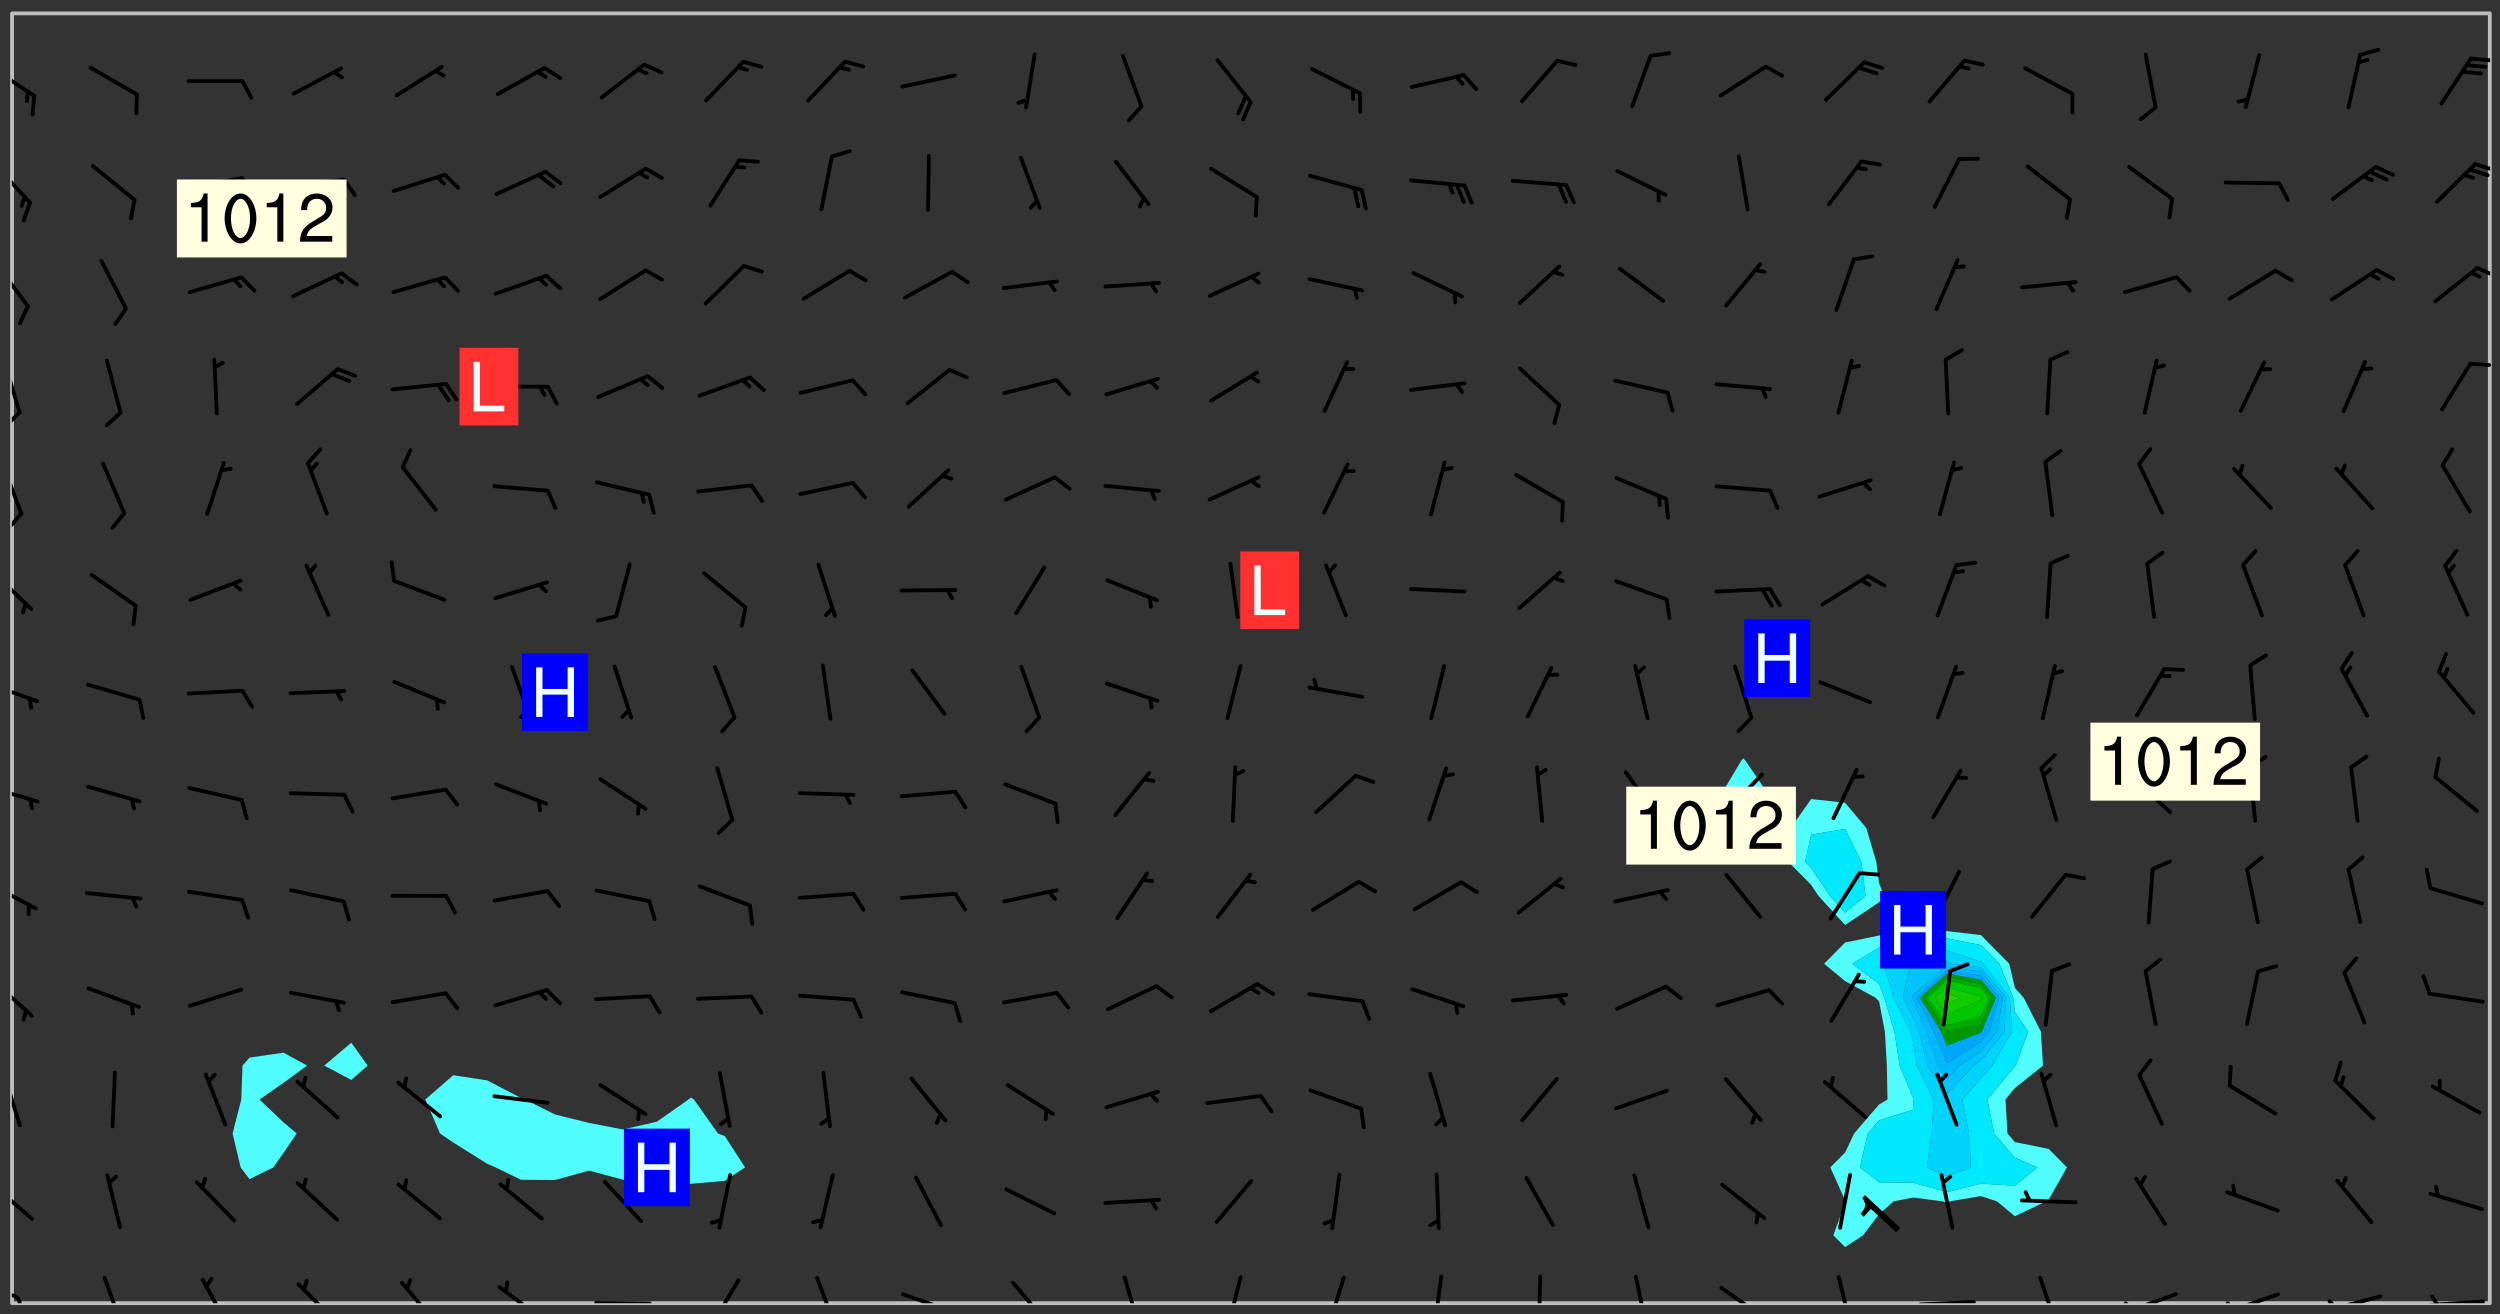 <svg xmlns="http://www.w3.org/2000/svg" role="img" xmlns:xlink="http://www.w3.org/1999/xlink" viewBox="142.45 309.95 326.84 171.84"><rect x="142.45" y="309.95" width="326.84" height="171.84" fill="#333333" stroke="none"/><defs><clipPath id="a"><path d="M144 311.672h1v168.656h-1zm0 0"/></clipPath><clipPath id="b"><path d="M144 311.672h324v168.656H144zm0 0"/></clipPath><clipPath id="c"><path d="M467 311.672h1v168.656h-1zm0 0"/></clipPath><clipPath id="d"><path d="M144 479h2v1.328h-2zm0 0"/></clipPath><clipPath id="e"><path d="M155 476h4v4.328h-4zm0 0"/></clipPath><clipPath id="f"><path d="M168 477h5v3.328h-5zm0 0"/></clipPath><clipPath id="g"><path d="M181 477h6v3.328h-6zm0 0"/></clipPath><clipPath id="h"><path d="M194 477h6v3.328h-6zm0 0"/></clipPath><clipPath id="i"><path d="M207 477h7v3.328h-7zm0 0"/></clipPath><clipPath id="j"><path d="M220 480h8v.328h-8zm0 0"/></clipPath><clipPath id="k"><path d="M235 477h5v3.328h-5zm0 0"/></clipPath><clipPath id="l"><path d="M249 476h4v4.328h-4zm0 0"/></clipPath><clipPath id="m"><path d="M260 478h8v2.328h-8zm0 0"/></clipPath><clipPath id="n"><path d="M274 477h6v3.328h-6zm0 0"/></clipPath><clipPath id="o"><path d="M289 476h3v4.328h-3zm0 0"/></clipPath><clipPath id="p"><path d="M302 476h3v4.328h-3zm0 0"/></clipPath><clipPath id="q"><path d="M315 476h4v4.328h-4zm0 0"/></clipPath><clipPath id="r"><path d="M329 476h3v4.328h-3zm0 0"/></clipPath><clipPath id="s"><path d="M343 476h2v4.328h-2zm0 0"/></clipPath><clipPath id="t"><path d="M356 476h3v4.328h-3zm0 0"/></clipPath><clipPath id="u"><path d="M367 478h7v2.328h-7zm0 0"/></clipPath><clipPath id="v"><path d="M382 476h3v4.328h-3zm0 0"/></clipPath><clipPath id="w"><path d="M393 479h8v1.328h-8zm0 0"/></clipPath><clipPath id="x"><path d="M408 476h4v4.328h-4zm0 0"/></clipPath><clipPath id="y"><path d="M420 478h8v2.328h-8zm0 0"/></clipPath><clipPath id="z"><path d="M420 480h2v.328h-2zm0 0"/></clipPath><clipPath id="A"><path d="M433 478h8v2.328h-8zm0 0"/></clipPath><clipPath id="B"><path d="M433 480h2v.328h-2zm0 0"/></clipPath><clipPath id="C"><path d="M446 479h8v1.328h-8zm0 0"/></clipPath><clipPath id="D"><path d="M446 479h3v1.328h-3zm0 0"/></clipPath><clipPath id="E"><path d="M459 479h9v1.328h-9zm0 0"/></clipPath><clipPath id="F"><path d="M460 479h2v1.328h-2zm0 0"/></clipPath><clipPath id="G"><path d="M144 464h3v6h-3zm0 0"/></clipPath><clipPath id="H"><path d="M144 450h2v8h-2zm0 0"/></clipPath><clipPath id="I"><path d="M144 437h3v6h-3zm0 0"/></clipPath><clipPath id="J"><path d="M144 425h4v4h-4zm0 0"/></clipPath><clipPath id="K"><path d="M144 412h4v3h-4zm0 0"/></clipPath><clipPath id="L"><path d="M144 399h4v3h-4zm0 0"/></clipPath><clipPath id="M"><path d="M144 384h3v6h-3zm0 0"/></clipPath><clipPath id="N"><path d="M144 370h2v8h-2zm0 0"/></clipPath><clipPath id="O"><path d="M144 376h2v4h-2zm0 0"/></clipPath><clipPath id="P"><path d="M144 356h2v9h-2zm0 0"/></clipPath><clipPath id="Q"><path d="M144 363h2v3h-2zm0 0"/></clipPath><clipPath id="R"><path d="M465 357h3v1h-3zm0 0"/></clipPath><clipPath id="S"><path d="M144 344h3v7h-3zm0 0"/></clipPath><clipPath id="T"><path d="M466 344h2v3h-2zm0 0"/></clipPath><clipPath id="U"><path d="M144 331h3v6h-3zm0 0"/></clipPath><clipPath id="V"><path d="M465 331h3v2h-3zm0 0"/></clipPath><clipPath id="W"><path d="M144 318h4v5h-4zm0 0"/></clipPath><clipPath id="X"><path d="M465 317h3v2h-3zm0 0"/></clipPath><g id="Y" clip-path="url(#clip1)"><path fill="#fff" fill-opacity="0" fill-rule="evenodd" d="M0 0h1000v1000H0zm0 0"/><path fill="#d3d3d3" fill-opacity="0" fill-rule="evenodd" d="M162.152 355.867l-.234.293.059.234.117.172.176.234.293.348.113.059.117-.172.059-.234.176-.176.465-.176h.699l.234.293.289.816.059.176.176.23.352.234.699.699.172.176.234.348.234.41.289.582.41.465.23.234.234.176.117.23.176.293.172 1.164v.234l.059.289.059.117.117.117.348.41.117.172.176.176.176.234.117.172.172.352.059.234.234.406.234-.059-.176.176-.059.93h-.582l-.234-.113-.348.113-.117.117-.059.293-.059.176-.117.172-.465.293-.059.234-.059.113v.645l.059.172v.41l.059.059v.406l.059.406.117.176.059.059.23.641-.059.293v.699l-.059.582v.234l-.059.23-.055.352v1.922l.055.117h.426l-.367.117-.023.352.891 1.168 1.742.539 1.34.359v.539l.09.809.535.715 1.52.27.891-.086.09 1.164.535.18 1.16-.18 2.055-.984 1.16-.363 1.879-.176 1.695-.18-.18.719-1.516.086-1.25.09-.805.27-1.074.809.27.719.535.898-.18.625-.266.809.266 1.078.625.898.805.18 1.25-.18-.266.723.098.504.055.293v.172l.059.293v.406l.176.117.352.117h.406l.293-.176.113-.117.059-.117.117-.23.059-.176.352-.465.23-.176.176-.059.176.059.059.176.117.988.055.469.059.172.117.234.176.059.816.059h.289l.117.234.059.406.059.352v1.105l.117.293.117.348.289.699.176.352.582.754.352.176.172.059.469.234.641.465.348.234.293.176.293.055.23.062.816.348.293.176.113.172.352.352.117.176.523.641v.289l.059.352v.348l.059.352.059.289.117.059.172.059h.176l.582.234.176.117.176.289.176.234.113.234.293.23.117.117v.41l.059.055.289.234.234.117.059.117.117.172.059.117.23.234.059.176.234.059.117.059-.117.113-.059.117v.117l-.117.293-.117.289v.582l.176.117.117.059.059.117.117.117.113.059.176.348.059.352.059.406v.176l-.059.176-.117.699v.172l.117.176.293.293h.406l.176.117.117.172.117.293v.234h-.527l-.23-.234h-.234l-.176.059-.059.699.059.348.117.176.176.41.117.23.289.469.176.055h.523l.234.059.758.641.059.293v.234l.059.059.23.348v.352l-.117.172v.293l.293.289.293.176.172.059.293.176.293.117.582.406.289.234.293.176.219.16.016.012.23.176.641.523.176.234.117.176.176.176.113.172v.641l.117.176.469.117.582.117.234.059.23.113.293.117.113.059.586.352.289.172.176.062.176.055.176.059.699.352.289.176.234.055.289.176.234.117.641.406.293.117.172.059.234.059.41.059.23.059.234.117.059.172-.41.176.469.059.059.293.113.234.176.055.234.059.176.059.406.117.641.234.117.172.059.234v.176l-.059.117-.059.406.234.234.117.059.348.117.641.23.176.117.289.117.176.176.234.465.582 1.105.176.176.348.176.176.117.352.117 1.047.523.234.059.465.113.293.059.465.176.758.582.234.234.348.465.176.176.289.234.816.699.293.176.289.289.293.176.293.289.695.641.176.176.293.234.289.234.469.289.641.582.348.234.234.293.348.348.352.465.934.992.348.406.117.176.234.059.113.117.645.176.23.113.234.059.293.176.23.117.934.699.406.406.234.176.406.176.234.117.816.348.348.234.234.117.293.289.23.117.758.352.352.172.23.059.293.117.234.059.871.176h.816l.469.23.172.059.875.699.465.117.293.059.176.059.23.059.469.059.348.059.352.059.406.059h.293l.172.059v.23l.176.176h.293l.348.059.352.059.699.117h.641l.465-.234.293-.176.172-.117.41-.172.289-.176.934-.465.469-.293.523-.293.465-.172.465-.176 1.051-.465.289-.117.41-.117.289-.117.527-.176 1.516-.699.582-.348.289-.059.293-.059.348-.117.875-.23.352-.117h.113l.234-.059.875-.234.234-.059h.812l.352-.059.816-.117.172-.059.352-.055.293-.059.23-.059.816-.176.176-.059h.348l.234-.059.465-.117.758-.172.234-.059h.348l.41-.117.289-.059 1.285-.059h.289l.41-.059.23-.059h.176l.875-.117h.406l.41-.117h.348l.352-.113.871-.059h1.75l1.047.289.41.117.289.117.352.117.289.117 1.051.172.289.059h.293l.293.059.172.059.41.059.172.059.117.059h.117l.117.059.352.059h.113l.41.066 1.922.395 1.926.395 1.52.449 1.695.719 2.145.805 1.605-.719 1.43-.805 1.16-1.078 1.25-.449 3.035-.719 1.875-.359 2.145-1.348 2.234-1.254 2.5-1.258 1.695-.449 1.785-.18 1.16-.27.625.539 1.34-.27.715-.988.984-1.344.445-.18.805-.359 1.875-.539 1.785-.449 1.25-.27 1.16-.09 1.699-.09 1.961-.27 1.25-.09h.539l.625-.09h.891l2.145-.18 2.41-.18 2.59-.09 1.695.18 1.609.09 1.43.359 1.16.719 1.875.988 1.16 1.527.266.715.629.09.355.898.535.539.535 1.527 1.074.359h.535l-.805.535.09 1.707.715 2.695.891.805.895.988.715 1.258 1.785.539 1.52-.18.355 1.344 1.609-.805.98-.539.27.27.316-.215.219-.145.801.449.449-.359h.355l.535-.27.539-.719.535-.27.625-.988 1.16.449.84.371 1.395.617 1.695-.18h1.605l1.785.09.18-1.707.535-1.344.805.27.492.848.402.406-.09.539v.359l.715.449.711-.27h1.43l.359.988.445 1.258.715 1.344 1.25.629 1.695.629.715-.18.18-.539.98-.09.449.359.086 1.258-.266.629-.535.18v.539l.715.984.266.539.984.988.801 1.078-.266.359-.09.898-.625 2.332-.355 2.066-.09 1.793-.18.719-.09.539v1.438l-.98 1.883-.359 1.707-.535.898-.805 1.168-.266.539 2.055 1.254.086.359-.355.539-.09-.18v.809l.09 1.438-.445.715-1.074.094-.266.715.535.898.805.719 1.16.809 1.34.27.445.359-.355.449-1.789-.09-1.25-.449-.715-.719-.625-.09-.176 3.59-.188 1.309h89.359V311.703h-55.27v49.082l.762.125 3.289.543 2.023 2.836v2.754l2.352.332 2.348.332h4.051l-1.379 4.16-2.023.707-2.023.703-.543.344-2.594 1.617-.188.117-2.023-2.078-.73-2.742-2.672-2.078-1.375-3.5-.066-.082-1.957-2.672 2.75-1.418v-49.082H294.422v91.414l.117.031.133.012.074.074.105.047.09.059.086.059.09.059.297.297.059.09.031.117.027.117.016.137-.031.117-.059.09-.059.086-.043.105-.047.102-.027.121v.145l.176.27.148.148.074.086.074.074.043.105.062.09.059.086.043.105.059.09.047.102.043.105.059.086.117.18.074.074.062.086.059.09.043.105.059.09.059.086.062.09.059.09.043.102.117.18.074.074.059.086.074.074.09.059.105.047h.148l.133-.016.133.016.102-.047.074-.074.047-.102-.016-.133v-.148l-.047-.105-.027-.117-.047-.102-.027-.121-.043-.102-.062-.09-.043-.102-.043-.105-.031-.117-.016-.133-.012-.137.086-.059.059-.086.121-.031.043.105.016.133v.117l.059.102.059.09.09.059.148.148.059.09.043.105-.012.102.086.059.105.047.086.059.09.059.074.074-.117.027-.105.047-.086.059-.074.074-.059.09-.062.086-.027.121-.047.102-.043.105-.031.117-.012.133-.016.133v.148l.027.117.047.105.043.102.059.09.074.074.09.059.074.074.09.059.059.09.043.105.047.102.117.031.133.016h.148l.117-.031.105.043.043.105.047.102.027.121L299.5 410l.027.117.031.121.027.117.105.043.102.047.133-.016.148.148.062.086.074.074.07.074.09.062.105.043.102.043.117.031.137.016.117-.031.074-.074.027-.117-.012-.133-.031-.121-.027-.117.043-.105h.117l.09.062.117.027h.148l.133.016h.148l.133.016.133-.016h.148l.133-.016.133-.012.137.012.117-.027.133-.016.191-.059-.059.176-.016.133-.027.121-.016.133-.059.086-.133.016-.105.047-.105.043-.117.031-.117.027-.266.031h-.148l-.133.016-.074.074.059.086.148.148.117.18.074.07.09.062.09.059.086.059.09.059.102.043.105.062.105.043.086.059.105.047.102.043.18.117.059.09-.043.102-.047.105.016.133.223.223.059.09.043.102.031.121.043.102.016.133.031.117.012.137.031.117.148.148.102.043.105.043.117.031.133.016.137.016h.117l.117-.031.09-.059.043-.105.047-.102.043-.105.031-.117.012-.133v-.148l-.012-.133-.016-.133-.031-.117-.043-.105-.047-.105-.043-.102-.043-.105-.016-.133.016-.133.027-.117.031-.117.027-.121.047-.102.09-.059.086-.062.074-.074.09-.059.223-.223.059-.086.074-.074.117-.18.059-.086v-.148l-.074-.074-.102-.047-.105-.043-.102-.043-.059-.09-.047-.105-.027-.117.09-.059.117-.031.102-.043.18-.117.148-.148.012-.133-.012-.105-.09-.059-.133.016h-.148l-.133.016-.133-.016-.121-.031-.086-.059-.074-.074-.059-.09-.062-.086-.117-.18-.059-.086.031-.121.086-.059.121-.031.059-.086v-.121l-.031-.117-.059-.09-.059-.086-.047-.105-.027-.117-.016-.133.059-.09.074-.074.09-.059.117-.18.074-.074.059-.086.148-.148.121-.031.133-.016.133.016.074.074.043.105.016.133-.031.117-.117.031-.133.012-.148.148-.043.105-.047.102-.027.121-.031.117v.148l.031.117.043.105.059.09.074.07.074.074.117.031.121.027.117-.027.133-.016h.117l.09.059.074.074.047.105.059.086.102.047.133.016.105.043.086.059-.012.105-.074.074-.18.117-.059.09-.09.059-.07.074-.074.074-.062.09-.027.117-.016.133.016.133-.016.133v.148l.016.133.027.117.031.121.074.074.09.059.086.059.09.059.117.031v.086l-.102.047-.09.059-.266.031-.117.027h-.148l-.105.043-.102.047-.059.09-.062.234-.012.133-.031.121-.016.133v.293l-.012.133.012.137.016.133.133.016.133.012.121.031.086.059.074.074.047.105.043.102.016.133v.445l-.016.133v.445l.031.266.027.117.016.133.031.117.086.211.031.266v.148l-.031.117-.027.117-.031.121-.027.117-.031.117-.031.121-.012.133-.016.133.09.059.117-.031.102.016.047.105-.031.266v.441l-.043.105-.047.105-.043.102-.043.105-.059.086-.031.121-.043.117-.031.117-.016.133.016.133.059.09.105.047.086.059.059.086-.012.137-.031.117-.043.102v.445l-.016.133v.148l-.031.117-.043.105-.027.117-.047.105-.043.102-.031.121-.027.117-.031.133-.031.117-.027.117-.043.105-.031.117-.031.121-.012.133-.016.133v.297l.027.117v.148l.047.398.027.117.059.09.121.031h.148l.133-.016.059.09v.117l-.059.09-.09.059-.102.043-.105.047-.09.059-.086.059-.137.016-.117-.031-.133-.016-.102.047-.062.086-.012.137-.016.133-.031.117-.027.117-.016.133-.031.121v.297l.016.133.031.117v.148l.012.133v.148l-.027.117-.047.102-.027.121-.031.117-.059.09-.074.074-.102.043-.105.047-.117.027-.121.031-.102-.047.059-.086.105-.047.027-.117.031-.117.027-.121.031-.117v-.148l.016-.133-.031-.117-.043-.105-.105.016-.074.074-.102.043-.09.062-.074.074-.043.102-.016.133-.031.117L304.25 426l-.031.117-.027.117-.031.121-.027.117-.031.117-.043.105-.09.059h-.09l-.117-.031-.031-.086.016-.137-.031-.117v-.148l-.012-.133v-.148l-.062-.234-.027-.121-.043-.102-.047-.105-.059-.086-.059-.09-.043-.105-.062-.086-.148-.148-.07-.074-.105-.047-.105-.043-.102-.043-.297-.297-.09-.074-.086-.059-.105-.043-.09-.062-.086-.059-.105-.043-.09-.059-.086-.062-.074-.07-.105-.047-.086-.059-.105-.043-.09-.062-.102-.043-.105-.043-.086-.059-.105-.047-.105-.043-.102-.047-.09-.059-.102-.043-.105-.043-.09-.062-.117-.027-.133-.016-.133.016H299.75l-.133.016-.117-.031-.09-.059-.074-.074-.09-.059-.102-.047h-.148l-.121-.027-.102-.043-.074-.074-.117-.18-.09-.059-.102-.043-.09-.062-.105-.043-.09-.059-.086-.059-.105-.047-.059-.086-.059-.09-.043-.105-.047-.102-.074-.074-.086-.059-.074-.074-.09-.059-.223-.223-.043-.105-.031-.266.105-.043h.145l.105.043.074.074.09.059.086.059.105.047.09.059.148.148.07.074.148.148.062.086.074.074.086.059.074.074.09.062.09.059.086.059.27.176.102.047.105.043.102.043.047-.074.059-.086.074-.074.07-.074.105.043.074.074.059.09.043.102.047.105.043.105.121.027.117-.027.074-.09.043-.105.059-.09.074-.074.105-.043.117-.027.133.012.09.059.148.148.059.09.043.105.047.102.043.105.043.102.105.047.105.043.133.016.086-.059.059-.09.074-.074.105-.043.117.027.105.047.102.043.105.043.102.047.18.117v.117l-.016.133.016.133.016.137.059.086.102.047.121.027.117.031h.148l.117-.031.059-.09.18-.117.059-.09.074-.074.059-.086.117-.18.18-.117.117.031.09.059.043.074-.016.133v.117l.09.059h.148l.133-.016.133-.012.266-.031.105-.043.117-.031.121-.027.074-.074.07-.074.062-.09-.016-.105-.047-.102-.102-.043-.105-.016-.117.027-.266.031h-.148l-.074-.074-.09-.059-.117-.031-.117-.027-.133-.016h-.148l-.133.016h-.297l-.105-.047-.148-.148-.043-.102-.059-.09.223-.223.086-.059.105-.043.117-.031.133-.016.133.016.137.016.102.043.133-.012.09-.062.102-.043.062-.09-.047-.102-.09-.059-.117-.031-.102-.043-.059-.09-.062-.09v-.117l.016-.133.105-.047.074-.07v-.121l-.09-.059-.031-.117.09-.059.074-.074.043-.105.059-.09.047-.102.016-.133v-.148l-.047-.105-.043-.102-.09-.059-.133-.016-.102-.043-.137-.016-.117-.031h-.445l-.133-.016-.133-.012-.133-.016-.117-.031h-.148l-.133-.016-.133-.012-.266-.031-.121-.043-.086-.059-.074-.074v-.148l.012-.133.105-.047.102-.043.133-.016h.152l.133-.016h.293l.121.031.102.043.09.059.234.062.121-.047.09-.059.102-.043.133-.016.105.043.102.047.133.012.121-.027h.145l.121-.031.117-.027.105-.047.074-.074.086-.059.148-.148.059-.086.047-.105.027-.117.016-.105-.102-.043-.09-.059-.117-.031-.105-.043-.09-.062-.074-.086-.074-.074-.102-.043-.105-.047-.102-.043-.059-.09-.047-.102-.086-.211-.062-.086-.059-.09-.074-.074-.086-.059h-.27l-.117.031-.09.059-.102.043-.133.016-.105-.016-.027-.117-.062-.09-.117-.031-.102-.043-.148-.148-.031-.117-.016-.105.074-.074.18-.117.117-.027.117-.031.137.016.102.043.105.043.102.047.105.043.117.031.133.016.117.027.133.016.105-.016.09-.059-.074-.074-.105-.043-.074-.074-.074-.09-.148-.148-.086-.059-.09-.059-.074-.074-.09-.059-.102-.047-.121-.027-.102-.047-.105-.043-.117-.031-.102-.043-.121-.031h-.148l-.117.031-.105.043-.086.062-.18.117-.086.059-.09.059-.105.047-.086.059-.105.043-.102.043-.105.047-.074.074-.059.09-.059.086-.047.105-.059.086-.074.074-.133-.012-.117-.031h-.117l-.074.074-.09.059-.074.074-.09.059-.086.059-.105.047-.102.043-.137.016-.102-.043-.148-.148-.105-.047h-.086l-.105.047-.102.043-.121.031-.117-.031-.074-.074v-.117l.031-.121.074-.07.059-.09.074-.074.117-.031.105-.043h.293l.133-.016.137-.016.102-.043.09-.059.102-.047.09-.059.133-.012.09.059.133.012.09-.059.086-.059.105-.043.09-.059.086-.062.09-.059.148-.148.059-.086.059-.09.105-.043.133-.016.117.027.121.031.059-.059.059-.09.031-.266.027-.117.105.012.133.016.102-.043.09-.059.059-.09.074-.074.059-.09.047-.102.012-.133-.012-.133-.047-.105-.148-.148-.059-.09-.059-.086-.043-.105v-.445l.016-.133v-.148l.012-.133-.059-.059-.09.059-.102-.043-.18-.117-.086-.059-.062-.09-.059-.09-.074-.074-.086-.059-.121.031-.102.012-.105.047-.086.059-.105.043-.148.148-.09.059-.086.059-.09.062-.105.043-.133.016v-.121l.105-.043.117-.031.074-.07.043-.105v-.148l-.027-.117-.148-.148-.133-.016h-.148l-.117.031-.105.043-.102.043-.09.062-.117.027-.074-.074.012-.133-.043-.102-.043-.105-.09-.059-.117.027-.121.031-.117.031-.102.043-.121.031-.102.043-.105.043-.09.059-.102.016v-.117l.016-.133-.059-.09-.074.043-.148.148-.059.09-.074.074-.047.105-.043.102-.074.074-.059.09-.074.074-.059.086-.074.074-.09.062-.074.07-.074.074-.102.016-.133.016-.105-.043v-.121l.148-.148.043-.102.059-.09.047-.102.043-.105.059-.09.031-.117.043-.102.031-.121.027-.117.047-.105.043-.102.043-.105.074-.07.09-.062.09-.059.102-.043h.297l.266-.031.105-.043-.074-.074-.117-.031-.105-.043-.09-.059-.102-.047-.09-.059-.102-.043-.105-.043-.09-.062-.086-.059-.105-.043-.102-.043-.121-.031-.117-.031-.102-.043L297.5 410.25l-.102-.043-.09-.059-.043-.105-.016-.133.102-.043.133-.016.137.016.133-.016.102-.043.059-.09.016-.105-.09-.059-.074-.074-.102-.043-.09-.059-.148-.148-.043-.105-.016-.133v-.293l-.059-.09-.09-.059-.074-.074-.043-.105-.031-.117-.059-.09-.074-.074-.117-.027-.074-.074-.09-.059-.09-.062-.086-.059-.074-.074-.059-.086-.047-.105-.086-.059-.148-.148-.195-.059-.133.016-.102.043-.074.074-.047.102-.043.105-.059.09-.059.086-.297.297-.09.059h-.086l-.062-.086-.043-.105.031-.117.059-.09.027-.117-.012-.133-.09-.062-.105.047-.117.027-.117.031-.27.176-.102.047-.117.027-.105.047-.09.059-.102.043-.059-.086-.047-.105.016-.133.047-.105.07-.074.074-.07.059-.09v-.148l-.043-.105h-.238l-.102.047-.031.117-.027.117-.031.121-.074.043-.133.016-.074-.047-.043-.102-.043-.105-.047-.102-.043-.105-.121.031-.102.043-.133.016-.117.031-.105.043-.09.059-.102.047-.121.027-.133.016-.102-.043-.059-.09-.047-.105-.043-.102-.043-.105v-.117l.059-.09.086-.059.18-.117.102-.047.105-.043.105-.059.102-.043.09-.062.102-.043.105-.059.102-.047.09-.059.105-.043.102-.043.09-.062.102-.043.137-.016.117.031.102.043.121.031.102.043.105.047.102.043.105.043.102.047.105.043.102.043.105.047.086.059.105.043.117.031.105.043.102.047.09.059.105.043.102.043.105.047.117.027.102.047.121.027h.148l.086-.059.016-.102.059-.09-.027-.117-.074-.074-.117-.18-.074-.074-.09-.074-.18-.117-.086-.059-.105-.043-.102-.047-.27-.176-.059-.09-.074-.074-.059-.09-.043-.102-.031-.117-.016-.137v-.562l-.012-.133-.016-.133-.031-.117-.016-.133-.012-.133-.031-.121-.223-.223-.059-.086-.016-.105.031-.117.133-.016v-91.414H172.992v1.453l-.059.234-.352 1.051-.172.523-.117.348-.176.41-.117.172-.234.293-.23.059h-.352l-.117.059-.23.406v.293l.117.176.23.23.117.234.641.758.293.465.176.234.23.352.234.348.641.816.176.465.172.41.117.695.176.469.117 1.398.059.465v.875l.117 1.047v4.781l-.059.465-.352 1.281-.176.523-.113.41-.352.93L172.934 336l-.234.582-.117.176-.172.348-.176.406-.352.816-.059.293-.113.293-.117.289-.059.176-.117.875-.059.406-.059.117-.059.176-.059.172-.23.527-.117.172v.234l-.117.234-.059.172-.176.586v.289l-.059.176v.293l-.059.113-.059.527v.172l-.055.234v2.621l-.176.816-.117.176-.176.234-.117.172-.113.234-.586.934-.23.289-.293.465-.176.234-.289.352-.352.699-.113.23-.176.41-.176.23-.406.527-.816.699-.293.172-.289.234-.176.117-.176.176-.523.406-.527.176-.172.176-.234.055-.641.176h-.758m12.211 31.023l-1.074.449.359.895 1.25-.715.445-.539-.98-.09"/><path fill="#d3d3d3" fill-opacity="0" fill-rule="evenodd" d="M201.508 416.598h-.895l.449.629.98.359.805-.09.445-.988-.176.09-.715-.355-.895.355m154.621 59.07l-.059-.523v-.293l.113-.293.059-.23.469-.469h.113l.117-.113.117-.059h.176l.234-.059h.348l.234.059.117.059.23.172.059.176.117.582v.293l-.117.176-.172.289-.176.176-.527.523-.23.234-.117.059h-.176l-.117-.059-.406-.293-.176-.117-.117-.059-.059-.113-.055-.117m6.641-10.957l-.059-.172v-1.109l.059-.172.176-.059.172-.059h.176l.234-.059.117.059.059.699-.059.172-.117.176-.117.059-.234.523-.113.059h-.234l-.059-.117m9.613-14.391l-.117-.176v-.699l.293-.875.117-.172.176-.352.113-.23.117-.293.352-.758.117-.23.172-.234h.176l.117-.059h.641l.117.059.234.234.172.113.352.293.117.117.113.176v.113l.117.059.117.117v.699l-.059.176v.23l-.059.176-.348 1.051-.117.23-.117.234-.117.059-.23.234-.641.289h-.875l-.41-.117-.641-.465"/><path fill="none" stroke="#bebebe" stroke-linecap="round" stroke-linejoin="round" stroke-miterlimit="10" stroke-width=".5" d="M467.957 311.695H144.027v168.625h323.93v-168.625"/><g clip-path="url(#a)"><path fill="#fff" fill-opacity="0" fill-rule="evenodd" d="M144 475.891v4.438h.004H144V311.672h.004H144v164.219"/></g><g clip-path="url(#b)"><path fill="#fff" fill-opacity="0" fill-rule="evenodd" d="M144.004 480.328V311.672h35.504V447.57l-4.441.648-.914 1.043-.164 4.438-1.129 4.438 1.051 4.438 1.156 1.535 3.121-1.535 1.32-1.879 1.734-2.559-1.734-1.453-3.129-2.984 3.129-2.176 3.09-2.262-3.09-1.691V311.672h8.875v134.594l-3.551 2.996 3.551 1.879 2.129-1.879-2.129-2.996V311.672h13.316v138.852l-3.645 3.176 1.918 4.438 1.727 1.176 4.438 2.785 1.094.477 3.344 1.617 4.441.031 4.438-1.23 4.438 1.184 4.438.891 4.438-.348 4.441-.391 2.645-1.754-2.645-4.094-.898-.344-3.137-4.438-.406-.258-.309.258-4.129 2.895-4.438 1.02-4.438-.855-4.438-1.098-3.941-1.961-.5-.195-4.438-2.309-4.438-.672V311.672h168.656v97.434l-.207.211-2.656 4.438 2.863 2.855 3.254-2.855-3.023-4.438-.23-.211v-97.434h8.879v102.742l-2.656 3.777-.324 4.438 2.98 3.008.957 1.434 3.48 3.812 4.438-2.977.641-.836-.641-1.68-.359-2.762-1.309-4.438-2.77-3.293-4.438-.484V311.672h17.75V431.68l-4.438.051-4.438.523-4.438.918-2.746 2.773 2.746 2.273 3.965 2.164.473.484.754 3.953.262 4.441.086 4.438-1.102.645-3.262 3.793-1.176 2.488-1.938 1.949 1.938 4.324.297.117-.297.168-1.539 4.27 1.539 1.539 2.34-1.539 2.098-2.754 1.902-1.684 2.535-.504 3.91.504.527.258.344-.258 4.098-.695 2.102.695 2.336 1.945 4.09-1.945.348-.246 2.371-4.195-2.371-2.414-4.438-.902-.965-1.121-.266-4.438 1.23-1.488 3.68-2.949-.277-4.441-2.254-4.438-1.148-1.285-.738-3.152-3.699-3.746-4.441-.52V311.672h71.012v168.656H144.004"/></g><path fill="#50fcfc" fill-rule="evenodd" d="M173.91 462.574l-1.051-4.438 1.129-4.438.164-4.438.914-1.043 4.441-.648 3.09 1.691-3.09 2.262-3.129 2.176 3.129 2.984 1.734 1.453-1.734 2.559-1.32 1.879-3.121 1.535-1.156-1.535m14.473-11.434l-3.551-1.879 3.551-2.996 2.129 2.996-2.129 1.879m11.59 6.996l-1.918-4.438 3.645-3.176 4.438.672 4.438 2.309.5.195 3.941 1.961 4.438 1.098 4.438.855 4.438-1.02 4.129-2.895.309-.258.406.258 3.137 4.438.898.344 2.645 4.094-2.645 1.754-4.441.391-4.438.348-4.438-.891-4.438-1.184-4.438 1.23-4.441-.031-3.344-1.617-1.094-.477-4.438-2.785-1.727-1.176m170.383-41.527l-2.863-2.855 2.656-4.438.207-.211v3.879l-.48.77.48.48.547-.48-.547-.77v-3.879l.23.211 3.023 4.438-3.254 2.855"/><path fill="#00e8fc" fill-rule="evenodd" d="M370.355 414.234l-.48-.48.48-.77.547.77-.547.48"/><path fill="#50fcfc" fill-rule="evenodd" d="M379.234 425.637l-2.98-3.008.324-4.438 2.656-3.777 4.438.484v3.414l-4.438.758-.789 3.559.789.797 2.441 3.645 1.996 2.188 2.676-2.188-.551-4.441-2.125-4.316v-3.414l2.77 3.293 1.309 4.438.359 2.762.641 1.68-.641.836-4.438 2.977-3.48-3.812-.957-1.434"/><path fill="#00e8fc" fill-rule="evenodd" d="M379.234 423.426l-.789-.797.789-3.559 4.438-.758 2.125 4.316.551 4.441-2.676 2.188-1.996-2.188-2.441-3.645"/><path fill="#50fcfc" fill-rule="evenodd" d="M383.672 438.219l-2.746-2.273 2.746-2.773 4.438-.918 4.438-.523 4.438-.051v.949l-4.438.035-4.438 1.152-3.512 2.129 3.512 2.641.68 1.797 1.332 4.438.676 4.441 1.75 4.199.094.238-.094 1.316-4.438 1.406-1.477 1.715-1.031 4.438 2.508 1.945 4.438.047 4.438 1.242 4.441-1.125 4.438.293 2.965-2.402-2.965-1.273-2.715-3.164-.875-4.438 3.59-4.34.125-.098 1.629-4.441-1.754-2.578-.211-1.859-1.82-4.438-2.406-2.438-4.441-.879v-.949l4.441.52 3.699 3.746.738 3.152 1.148 1.285 2.254 4.438.277 4.441-3.68 2.949-1.23 1.488.266 4.438.965 1.121 4.438.902 2.371 2.414-2.371 4.195-.348.246-4.09 1.945-2.336-1.945-2.102-.695-4.098.695-.344.258-.527-.258-3.91-.504-2.535.504-1.902 1.684-2.098 2.754-2.34 1.539-1.539-1.539 1.539-4.27.297-.168-.297-.117-1.938-4.324 1.938-1.949 1.176-2.488 3.262-3.793 1.102-.645-.086-4.438-.262-4.441-.754-3.953-.473-.484-3.965-2.164"/><path fill="#00e8fc" fill-rule="evenodd" d="M388.109 438.586l-3.512-2.641 3.512-2.129 4.438-1.152 4.438-.035v1.574l-4.438.016-3.809 1.727 1.273 4.438 2.211 4.438.324 1.309.512 3.133 2.211 4.438-.293 4.438-.602 4.438 2.609 1.148 3.145-1.148-.262-4.438-.863-4.438 2.422-2.738 1.473-1.699 2.605-4.441-.309-4.438-3.523-4.438-.246-.25-4.441-1.492v-1.574l4.441.879 2.406 2.438 1.82 4.438.211 1.859 1.754 2.578-1.629 4.441-.125.098-3.59 4.34.875 4.438 2.715 3.164 2.965 1.273-2.965 2.402-4.438-.293-4.441 1.125-4.438-1.242-4.438-.047-2.508-1.945 1.031-4.438 1.477-1.715 4.438-1.406.094-1.316-.094-.238-1.75-4.199-.676-4.441-1.332-4.438-.68-1.797"/><path fill="#00d4fc" fill-rule="evenodd" d="M390.012 440.383l-1.273-4.438 3.809-1.727v1.555l-.375.172-.941 4.438 1.316 2.492.809 1.945 1.078 4.441L396.984 453l3.48-3.738.961-.633 3.082-3.809.23-4.438-3.312-3.957-3.973-.48-.469-.164-4.438-.008v-1.555l4.438-.016 4.441 1.492.246.25 3.523 4.438.309 4.438-2.605 4.441-1.473 1.699-2.422 2.738.863 4.438.262 4.438-3.145 1.148-2.609-1.148.602-4.438.293-4.438-2.211-4.438-.512-3.133-.324-1.309-2.211-4.438"/><path fill="#00c4fc" fill-rule="evenodd" d="M392.547 442.875l-1.316-2.492.941-4.438.375-.172 4.438.008v.559l-4.438 3.684-.094.359.094.184 1.766 4.254 1.496 4.441 1.176 1.727 1.609-1.727 2.832-1.863 2.086-2.578.773-4.438-2.859-3.41-4.441-.633v-.559l.469.164 3.973.48 3.312 3.957-.23 4.438-3.082 3.809-.961.633L396.984 453l-2.551-3.738-1.078-4.441-.809-1.945"/><path fill="#00b8fc" fill-rule="evenodd" d="M392.547 440.566l-.094-.184.094-.359 4.438-3.684v.445L393 440.383l2.273 4.438 1.711 4.113 4.441-2.766 1.09-1.348 1.312-4.438-2.402-2.867-4.441-.73v-.445l4.441.633 2.859 3.41-.773 4.438-2.086 2.578-2.832 1.863-1.609 1.727-1.176-1.727-1.496-4.441-1.766-4.254"/><path fill="#00a8fc" fill-rule="evenodd" d="M395.273 444.82L393 440.383l3.984-3.598v.441l-3.496 3.156 2.742 4.438.754 1.816 4.441-1.695.094-.121 1.852-4.438-1.945-2.32-4.441-.836v-.441l4.441.73 2.402 2.867-1.312 4.438-1.09 1.348-4.441 2.766-1.711-4.113"/><path fill="#009800" fill-rule="evenodd" d="M396.23 444.82l-2.742-4.438 3.496-3.156v.441l-3.004 2.715 3.004 4.293 4.441-.816 1.488-3.477-1.488-1.777-4.441-.938v-.441l4.441.836 1.945 2.32-1.852 4.438-.094.121-4.441 1.695-.754-1.816"/><path fill="#00ac00" fill-rule="evenodd" d="M396.984 444.676l-3.004-4.293 3.004-2.715v.441l-2.516 2.273 2.516 3.594 4.441-1.184 1.031-2.41-1.031-1.234-4.441-1.039v-.441l4.441.938 1.488 1.777-1.488 3.477-4.441.816"/><path fill="#00c800" fill-rule="evenodd" d="M396.984 443.977l-2.516-3.594 2.516-2.273v.887l-1.535 1.387 1.535 2.195 4.441-1.914.121-.281-.121-.145-4.441-1.242v-.887l4.441 1.039 1.031 1.234-1.031 2.41-4.441 1.184"/><path fill="#10cc00" fill-rule="evenodd" d="M396.984 442.578l-1.535-2.195 1.535-1.387v.883l-.555.504.555.797 1.758-.797-1.758-.504v-.883l4.441 1.242.121.145-.121.281-4.441 1.914"/><path fill="#24d000" fill-rule="evenodd" d="M396.984 441.18l-.555-.797.555-.504 1.758.504-1.758.797"/><g clip-path="url(#c)"><path fill="#fff" fill-opacity="0" fill-rule="evenodd" d="M467.996 480.328H468V311.672h-.004H468v168.656h-.004"/></g><path fill="#fff" fill-opacity="0" fill-rule="evenodd" d="M389.492 474.664l3.977-4.281-7.301-6.777-3.973 4.281 7.297 6.777"/><path fill-rule="evenodd" d="M385.918 466.566l.348-.371 4.613 4.281-.535.578L387.051 468l-.945 1.016-.406-.375.336-.457.129-.219.094-.23.031-.246-.035-.27-.117-.305-.219-.348"/><g clip-path="url(#d)"><path fill="none" stroke="#000" stroke-linecap="round" stroke-linejoin="round" stroke-miterlimit="10" stroke-width=".5" d="M145.023 480.328l-.02-.199-.059-.191-.094-.176-.461-.379-.191-.059-.199-.02-.199.02-.191.059-.461.379-.094.176-.059.191-.02.199.02.199.059.191.094.18.461.375.191.059.199.02.199-.02.191-.059.461-.375.094-.18.059-.191.02-.199"/></g><g clip-path="url(#e)"><path fill="none" stroke="#000" stroke-linecap="round" stroke-linejoin="round" stroke-miterlimit="10" stroke-width=".5" d="M156.129 477.023l2.375 6.613"/></g><g clip-path="url(#f)"><path fill="none" stroke="#000" stroke-linecap="round" stroke-linejoin="round" stroke-miterlimit="10" stroke-width=".5" d="M168.938 477.25l3.383 6.156"/></g><path fill="none" stroke="#000" stroke-linecap="round" stroke-linejoin="round" stroke-miterlimit="10" stroke-width=".5" d="M169.43 478.145l.672-1.027"/><g clip-path="url(#g)"><path fill="none" stroke="#000" stroke-linecap="round" stroke-linejoin="round" stroke-miterlimit="10" stroke-width=".5" d="M181.461 477.844l4.969 4.969"/></g><path fill="none" stroke="#000" stroke-linecap="round" stroke-linejoin="round" stroke-miterlimit="10" stroke-width=".5" d="M182.184 478.566l.359-1.172"/><g clip-path="url(#h)"><path fill="none" stroke="#000" stroke-linecap="round" stroke-linejoin="round" stroke-miterlimit="10" stroke-width=".5" d="M194.988 477.648l4.547 5.359"/></g><path fill="none" stroke="#000" stroke-linecap="round" stroke-linejoin="round" stroke-miterlimit="10" stroke-width=".5" d="M195.648 478.43l.453-1.141"/><g clip-path="url(#i)"><path fill="none" stroke="#000" stroke-linecap="round" stroke-linejoin="round" stroke-miterlimit="10" stroke-width=".5" d="M207.766 478.219l5.621 4.219"/></g><path fill="none" stroke="#000" stroke-linecap="round" stroke-linejoin="round" stroke-miterlimit="10" stroke-width=".5" d="M208.582 478.836l.191-1.215"/><g clip-path="url(#j)"><path fill="none" stroke="#000" stroke-linecap="round" stroke-linejoin="round" stroke-miterlimit="10" stroke-width=".5" d="M220.379 480.293l7.023.07"/></g><g clip-path="url(#k)"><path fill="none" stroke="#000" stroke-linecap="round" stroke-linejoin="round" stroke-miterlimit="10" stroke-width=".5" d="M235.402 483.344l3.605-6.031"/></g><g clip-path="url(#l)"><path fill="none" stroke="#000" stroke-linecap="round" stroke-linejoin="round" stroke-miterlimit="10" stroke-width=".5" d="M251.77 483.613l-2.496-6.57"/></g><g clip-path="url(#m)"><path fill="none" stroke="#000" stroke-linecap="round" stroke-linejoin="round" stroke-miterlimit="10" stroke-width=".5" d="M267.152 481.488l-6.633-2.32"/></g><g clip-path="url(#n)"><path fill="none" stroke="#000" stroke-linecap="round" stroke-linejoin="round" stroke-miterlimit="10" stroke-width=".5" d="M279.422 483.008l-4.543-5.359"/></g><g clip-path="url(#o)"><path fill="none" stroke="#000" stroke-linecap="round" stroke-linejoin="round" stroke-miterlimit="10" stroke-width=".5" d="M291.445 483.703l-1.961-6.746"/></g><g clip-path="url(#p)"><path fill="none" stroke="#000" stroke-linecap="round" stroke-linejoin="round" stroke-miterlimit="10" stroke-width=".5" d="M302.922 483.734l1.719-6.812"/></g><g clip-path="url(#q)"><path fill="none" stroke="#000" stroke-linecap="round" stroke-linejoin="round" stroke-miterlimit="10" stroke-width=".5" d="M316.062 483.688l2.07-6.715"/></g><g clip-path="url(#r)"><path fill="none" stroke="#000" stroke-linecap="round" stroke-linejoin="round" stroke-miterlimit="10" stroke-width=".5" d="M329.945 483.812l.93-6.965"/></g><g clip-path="url(#s)"><path fill="none" stroke="#000" stroke-linecap="round" stroke-linejoin="round" stroke-miterlimit="10" stroke-width=".5" d="M343.633 483.84l.188-7.023"/></g><g clip-path="url(#t)"><path fill="none" stroke="#000" stroke-linecap="round" stroke-linejoin="round" stroke-miterlimit="10" stroke-width=".5" d="M357.758 483.77l-1.434-6.879"/></g><g clip-path="url(#u)"><path fill="none" stroke="#000" stroke-linecap="round" stroke-linejoin="round" stroke-miterlimit="10" stroke-width=".5" d="M373.227 482.355l-5.742-4.051"/></g><g clip-path="url(#v)"><path fill="none" stroke="#000" stroke-linecap="round" stroke-linejoin="round" stroke-miterlimit="10" stroke-width=".5" d="M384.5 483.742l-1.66-6.828"/></g><g clip-path="url(#w)"><path fill="none" stroke="#000" stroke-linecap="round" stroke-linejoin="round" stroke-miterlimit="10" stroke-width=".5" d="M393.477 480.488l7.02-.32"/></g><g clip-path="url(#x)"><path fill="none" stroke="#000" stroke-linecap="round" stroke-linejoin="round" stroke-miterlimit="10" stroke-width=".5" d="M411.426 483.656L409.18 477"/></g><g clip-path="url(#y)"><path fill="none" stroke="#000" stroke-linecap="round" stroke-linejoin="round" stroke-miterlimit="10" stroke-width=".5" d="M420.309 481.512l6.617-2.367"/></g><g clip-path="url(#z)"><path fill="none" stroke="#000" stroke-linecap="round" stroke-linejoin="round" stroke-miterlimit="10" stroke-width=".5" d="M421.27 481.168l-.906-.824"/></g><g clip-path="url(#A)"><path fill="none" stroke="#000" stroke-linecap="round" stroke-linejoin="round" stroke-miterlimit="10" stroke-width=".5" d="M433.613 481.488l6.637-2.32"/></g><g clip-path="url(#B)"><path fill="none" stroke="#000" stroke-linecap="round" stroke-linejoin="round" stroke-miterlimit="10" stroke-width=".5" d="M434.578 481.152l-.898-.832"/></g><g clip-path="url(#C)"><path fill="none" stroke="#000" stroke-linecap="round" stroke-linejoin="round" stroke-miterlimit="10" stroke-width=".5" d="M446.848 481.219l6.797-1.777"/></g><g clip-path="url(#D)"><path fill="none" stroke="#000" stroke-linecap="round" stroke-linejoin="round" stroke-miterlimit="10" stroke-width=".5" d="M447.836 480.957l-.832-.902"/></g><g clip-path="url(#E)"><path fill="none" stroke="#000" stroke-linecap="round" stroke-linejoin="round" stroke-miterlimit="10" stroke-width=".5" d="M460.055 480.555l7.012-.453"/></g><g clip-path="url(#F)"><path fill="none" stroke="#000" stroke-linecap="round" stroke-linejoin="round" stroke-miterlimit="10" stroke-width=".5" d="M461.074 480.488l-.645-1.043"/></g><g clip-path="url(#G)"><path fill="none" stroke="#000" stroke-linecap="round" stroke-linejoin="round" stroke-miterlimit="10" stroke-width=".5" d="M141.34 464.719l5.32 4.59"/></g><path fill="none" stroke="#000" stroke-linecap="round" stroke-linejoin="round" stroke-miterlimit="10" stroke-width=".5" d="M156.48 463.602l1.672 6.824m-1.43-5.832l.914-.816m10.535.727l4.914 5.02m-4.199-4.289l.371-1.172m12.105.566l5.164 4.77m-4.414-4.074l.312-1.188m12.113.656l5.441 4.441m-4.648-3.797l.238-1.203m12.301.535l5.41 4.488m-4.625-3.836l.25-1.199m12.605.203l4.758 5.176m10.234.855l1.406-6.887m-1.203 5.883l-1.176.348m14.188.633l1.605-6.84m-1.371 5.844l-1.188.316m16.703.371l-3.266-6.223m18.09 4.688l-6.281-3.152m19.961 1.371l-7.016.41m5.996-.348l.637 1.047m12.453-3.59l-4.523 5.375m15.109.793l.934-6.965m-.797 5.953l-1.152.426m14.938.613l-.277-7.02m.234 6l-1.059.617m16-.047l-3.445-6.121m15.957 6.453l-1.836-6.785m16.984 5.578l-5.504-4.371m4.703 3.734l-.223 1.207m10.934.695l1.301-6.902m11.949.012l1.434 6.879m-1.227-5.879l.945-.785m9.367 3.098l7.023.254m-6-.219l-.535-1.102m14.449-1.77l3.781 5.926m-3.23-5.062l.602-1.07m10.75 1.973l6.605 2.395m-5.645-2.047l-.172-1.215m13.594-.645l4.469 5.422m-3.82-4.637l.473-1.133m11.062 2.047l6.73 2.02m-5.75-1.727l-.238-1.203"/><g clip-path="url(#H)"><path fill="none" stroke="#000" stroke-linecap="round" stroke-linejoin="round" stroke-miterlimit="10" stroke-width=".5" d="M142.957 450.344l2.086 6.711"/></g><path fill="none" stroke="#000" stroke-linecap="round" stroke-linejoin="round" stroke-miterlimit="10" stroke-width=".5" d="M157.465 450.188l-.301 7.02m12.188-6.781l2.559 6.547m-2.188-5.594l.801-.93m10.805.902l5.234 4.691m-4.473-4.008l.293-1.191m12.145.648l5.469 4.414m-4.676-3.773l.234-1.203m11.535 2.336l6.973.867m12.781 1.469l-5.906-3.805m5.047 3.25l-.102 1.223m11.965.883l-1.285-6.906m1.098 5.902l-.961.762m14.25.277l-.855-6.977m.73 5.961l-1.008.703m16.23-.445l-4.426-5.461m3.785 4.664l-.48 1.129m15.191-1.184l-5.934-3.762m5.07 3.215l-.094 1.223m14.668-3.57l-6.727 2.031m5.75-1.734l.863.871m13.547-.617l-6.965.93m6.965-.93l1.43 1.992m11.711-.336l-6.613-2.387m6.613 2.387l.348 2.43m10.641-.246l-1.957-6.75m1.672 5.766l-.879.855m15.754-5.941l-4.508 5.391m18.891-3.84l-6.645 2.289m18.914 1.531l-4.555-5.352m3.895 4.57l-.453 1.141m9.496-5.336l5.312 4.598m-4.539-3.926l.273-1.199m13.668-.453l2.512 6.562m-2.145-5.609l.805-.926m12.434-.125l1.93 6.758m-1.648-5.773l.883-.852m11.637.059l2.957 6.375m-2.957-6.375l1.48-1.957m10.32 3.305l5.988 3.68m-5.988-3.68l.152-2.449m13.664 1.812l4.988 4.949m-4.988-4.949l.707-2.348m.016 3.07l.355-1.176m11.664 1.211l6.129 3.438m-5.234-2.938l.027-1.227"/><g clip-path="url(#I)"><path fill="none" stroke="#000" stroke-linecap="round" stroke-linejoin="round" stroke-miterlimit="10" stroke-width=".5" d="M146.602 442.742l-5.203-4.719"/></g><path fill="none" stroke="#000" stroke-linecap="round" stroke-linejoin="round" stroke-miterlimit="10" stroke-width=".5" d="M145.848 442.055l-.301 1.191m15.066-1.652l-6.598-2.422m5.637 2.07l.168 1.215m14.164-3.121l-6.707 2.098m20.121-.402l-6.906-1.293m5.902 1.105l.367 1.168m13.965-2.207l-6.93 1.16m6.93-1.16l1.492 1.945m11.723-2.375l-6.73 2.016m6.73-2.016l1.727 1.746m-2.707-1.453l.863.871m13.574-.348l-7.016.383m7.016-.383l1.27 2.102m12.047-2.066l-7.02.312m7.02-.312l1.25 2.113m12.059-1.691l-7.008-.531m7.008.531l.984 2.246m12.27-1.805l-6.883-1.414m6.883 1.414l.691 2.355m12.641-3.684l-6.918 1.246m6.918-1.246l1.516 1.926m11.516-2.812l-6.348 3.016m6.348-3.016l1.969 1.461m11.203-1.727l-6.066 3.547m6.066-3.547l2.09 1.289m-2.969-.773l1.043.645m13.602 1.078l-6.965-.926m6.965.926l.855 2.297m12.312-1.648l-6.668-2.223m5.695 1.898l.203 1.211m14.246-2.359l-6.992.723m5.973-.617l.684 1.016m13.352-2.215l-6.395 2.906m6.395-2.906l1.945 1.496m11.543-1.031l-6.742 1.977m6.742-1.977l1.715 1.758m10.027-3.789l-3.594 6.039m3.07-5.16l1.227.059m11.234-1.406l-.84 6.977m.84-6.977l2.289-.883m11.016.883l-.82 6.98m.82-6.98l2.285-.891m9.961.93l1.316 6.902m-1.316-6.902l1.914-1.539m12.785 1.551l-1.449 6.875m1.449-6.875l2.359-.68m8.914.859l2.637 6.516m-2.637-6.516l1.574-1.879m9.582 4.613l6.949 1.047m-6.949-1.047l-.812-2.312"/><g clip-path="url(#J)"><path fill="none" stroke="#000" stroke-linecap="round" stroke-linejoin="round" stroke-miterlimit="10" stroke-width=".5" d="M147.105 428.715l-6.211-3.289"/></g><path fill="none" stroke="#000" stroke-linecap="round" stroke-linejoin="round" stroke-miterlimit="10" stroke-width=".5" d="M146.203 428.234v1.227m14.605-2.035l-6.988-.715m5.973.613l.461 1.133m13.848-.848l-6.941-1.082m6.941 1.082l.805 2.32m12.477-2.129l-6.875-1.465m6.875 1.465l.672 2.359m12.719-3.086l-7.027-.012m7.027.012l1.148 2.172m12.113-2.797l-6.918 1.238m6.918-1.238l1.516 1.934m11.785-.617l-6.891-1.395m6.891 1.395l.695 2.352m12.457-1.801l-6.566-2.496m6.566 2.496l.309 2.434m13.227-3.938l-7.008.512m7.008-.512l1.309 2.074m12.008-2.086l-7.008.539m7.008-.539l1.312 2.07m11.934-2.539l-6.871 1.473m5.871-1.258l.789.938m12.039-3.34l-3.898 5.848m3.332-4.996l1.223.121m12.848-.84l-4.273 5.582m3.652-4.77l1.207.203m13.59-.059l-5.996 3.668m5.996-3.668l2.113 1.25m11.238-1.188l-6.066 3.547m6.066-3.547l2.086 1.285m10.93-1.719l-5.469 4.41m4.672-3.77l1.129.48m13.684.34l-6.867 1.488m5.867-1.273l.793.938m12.289 2.328l-4.406-5.473m17.402-.23l-3.77 5.934m3.77-5.934l2.449.191m10.559-.363l-3.152 6.277m17.086-5.883l-4.391 5.488m4.391-5.488l2.41.453m8.973-1.211l-.527 7.004m.527-7.004l2.246-.988m10.105 1.047l1.402 6.887m-1.402-6.887l1.895-1.559m11.344 1.574l1.555 6.855m-1.555-6.855l1.859-1.602m8.863 4.031l6.738 1.996m-6.738-1.996l-.484-2.406"/><g clip-path="url(#K)"><path fill="none" stroke="#000" stroke-linecap="round" stroke-linejoin="round" stroke-miterlimit="10" stroke-width=".5" d="M147.375 414.734l-6.75-1.961"/></g><path fill="none" stroke="#000" stroke-linecap="round" stroke-linejoin="round" stroke-miterlimit="10" stroke-width=".5" d="M146.391 414.449l.25 1.203m14.055-.938l-6.758-1.922m5.773 1.641l.258 1.199m14.086-1.102l-6.852-1.555m6.852 1.555l.645 2.367m12.758-3.043l-7.023-.207m7.023.207l1.086 2.199m12.184-2.871l-6.934 1.141m6.934-1.141l1.488 1.949m11.637-.113l-6.555-2.531m5.602 2.16l.148 1.219m13.777-.184l-5.867-3.863m5.016 3.305l-.117 1.219m12.332.785l-1.961-6.75m1.961 6.75l-1.762 1.711m17.605-4.977l-7.023-.219m6.004.188l.539 1.098m13.785-1.48l-7 .609m7-.609l1.336 2.059m11.758-.496l-6.559-2.516m6.559 2.516l.301 2.434m11.941-6.426l-4.414 5.469m3.773-4.672l1.203.23m10.703-1.805l-.312 7.02m.266-5.996L305 410.738m14.676.629l-5.16 4.773m5.16-4.773l2.316.809m9.523-1.758l-2.211 6.672m1.891-5.699l1.211-.207m10.98-.926l.68 6.992m-.582-5.977l1.023-.68m14.586 6.012l-4.105-5.703m3.508 4.871l-.539 1.102m9.969-.586l4.863-5.07m-4.156 4.332l-1.18-.332m17.738-4.633l-3.039 6.336m2.598-5.414l1.223-.051m12.797-.73l-3.566 6.055m3.047-5.172l1.227.051m9.848-1.281l1.957 6.75m-1.957-6.75l1.758-1.711m-1.477 2.691l.883-.852m10.562.848l5.133 4.797m-5.133-4.797l.637-2.371m.109 3.07l.316-1.188m14.477-.609l.684 6.992m-.684-6.992l2.047-1.359m11.191 1.367l.84 6.977m-.84-6.977l2.012-1.402m8.996 2.676l5.453 4.43m-5.453-4.43l.473-2.41"/><g clip-path="url(#L)"><path fill="none" stroke="#000" stroke-linecap="round" stroke-linejoin="round" stroke-miterlimit="10" stroke-width=".5" d="M147.309 401.625l-6.617-2.371"/></g><path fill="none" stroke="#000" stroke-linecap="round" stroke-linejoin="round" stroke-miterlimit="10" stroke-width=".5" d="M146.344 401.277l.18 1.215m14.164-1.07l-6.746-1.965m6.746 1.965l.5 2.402m12.953-3.57l-7.02.367m7.02-.367l1.262 2.102m12.055-2.055l-7.023.273m6-.234l.617 1.062m13.457.375l-6.496-2.68m5.551 2.289l.121 1.223m12.086 1.133l-2.387-6.609m2.039 5.648l-.824.91m14.383.086l-2.18-6.68m1.863 5.711l-.852.883m14.66.023l-2.535-6.555m2.535 6.555l-1.602 1.855m14.148-1.652l-.996-6.957m15.902 6.301l-4.18-5.648m16.574 6.137l-2.34-6.625m2.34 6.625l-1.656 1.809m17.125-3.98l-6.648-2.277m5.684 1.945l.191 1.211m11.621-5.426l-1.715 6.812m10.715-4.016l6.918 1.223m-5.91-1.047l-.379-1.164m16.984-1.812l-1.676 6.824m15.695-6.57l-3.086 6.312m2.637-5.395l1.227-.043m10.18-1.137l1.629 6.836m-1.391-5.84l.918-.812m14.047 6.582l-2.145-6.691m2.145 6.691l-1.715 1.758m17.219-3.797l-6.523-2.617m17.766-1.996l-2.379 6.613m2.031-5.652l1.215-.176m12.051-.902l-1.582 6.848m1.352-5.852l1.184-.316m13.359-.281l-3.578 6.047m3.578-6.047l2.449.113m-2.969.766l1.223.059m10.531-1.414l.582 7.004m-.582-7.004l2.066-1.328m9.863 1.742l3.352 6.176m-3.352-6.176l1.355-2.047m-.867 2.945l.676-1.023m11.574.516l4.504 5.395m-4.504-5.395l.926-2.273m-.27 3.059l.461-1.137"/><g clip-path="url(#M)"><path fill="none" stroke="#000" stroke-linecap="round" stroke-linejoin="round" stroke-miterlimit="10" stroke-width=".5" d="M146.527 389.562l-5.055-4.879"/></g><path fill="none" stroke="#000" stroke-linecap="round" stroke-linejoin="round" stroke-miterlimit="10" stroke-width=".5" d="M145.793 388.855l-.34 1.176m14.742-.895l-5.762-4.027m5.762 4.027l-.297 2.434m14.012-5.703l-6.562 2.512m5.609-2.145l.926.805m8.629-3.121l2.867 6.414m-2.449-5.484l.75-.965m10.289 2.008l6.582 2.465m-6.582-2.465l-.316-2.434m20.285 2.641l-6.723 2.051m5.742-1.75l.867.867M223 390.523l1.781-6.797M223 390.523l-2.387.562m19.305-1.727l-5.426-4.469m5.426 4.469l-.488 2.402m12.176-1.297l-2.168-6.684m1.852 5.711l-.852.883m16.91-3.285l-7.027.066m6.008-.059l.586 1.078m8.395 1.941l3.684-5.988m14.734 4.301l-6.523-2.609m5.574 2.227l.133 1.223m10.398-5.629l.945 6.965m11.551-6.75l2.586 6.535m-2.211-5.582l.793-.938m9.93 3.086l7.02.332m12.445-2.48l-5.281 4.633m4.512-3.961l1.148.434m13.602 2.402l-6.613-2.387m6.613 2.387l.348 2.43m13.172-3.785l-7.02.324m7.02-.324l1.25 2.113m-2.273-2.066l1.25 2.113m12.559-3.855l-5.961 3.719m5.961-3.719l2.125 1.227m-2.992-.688l1.062.613m11.375-2.582l-2.473 6.574m2.473-6.574l2.434-.316m-2.793 1.273l1.219-.16m11.449-1.016l-.461 7.012m.461-7.012l2.234-1.008m10.395 1.031l.91 6.965m-.91-6.965l2-1.422m10.539 1.613l2.465 6.582m-2.465-6.582l1.621-1.836m11.715 1.828l2.422 6.598m-2.422-6.598l1.641-1.828m11.426 1.93l2.918 6.395m-2.918-6.395l1.492-1.945m-1.066 2.875l.746-.973"/><g clip-path="url(#N)"><path fill="none" stroke="#000" stroke-linecap="round" stroke-linejoin="round" stroke-miterlimit="10" stroke-width=".5" d="M145.242 377.094l-2.484-6.57"/></g><g clip-path="url(#O)"><path fill="none" stroke="#000" stroke-linecap="round" stroke-linejoin="round" stroke-miterlimit="10" stroke-width=".5" d="M145.242 377.094l-1.617 1.844"/></g><path fill="none" stroke="#000" stroke-linecap="round" stroke-linejoin="round" stroke-miterlimit="10" stroke-width=".5" d="M158.691 377.043l-2.754-6.469m2.754 6.469l-1.543 1.906m14.57-8.48l-2.18 6.68m1.863-5.707l1.211-.211m10.094-.711l2.477 6.578m-2.477-6.578l1.625-1.84m-1.266 2.797l.812-.922m11.227.48l4.312 5.547m-4.312-5.547l1-2.238m17.973 5.305l-7.004-.586m7.004.586l.965 2.254m12.266-1.734l-6.836-1.625m6.836 1.625l.621 2.375m-1.617-2.613l.312 1.188m14.07-2.16l-6.98.797m6.98-.797l1.391 2.023m11.871-2.355l-6.875 1.461m6.875-1.461l1.578 1.883m10.891-3.527l-5.18 4.75m4.426-4.059l1.156.41m13.52-.188l-6.391 2.922m6.391-2.922l1.945 1.488m11.668.312l-6.992-.68m5.977.582l.469 1.133m13.566-2.828l-6.398 2.902m5.469-2.477l.973.746m11.617-2.875l-3.09 6.312m2.641-5.395l1.227-.039m11.887-1.121l-1.785 6.797m1.523-5.809l1.195-.281m14.527 4.457l-6.078-3.531m6.078 3.531l-.094 2.453m13.609-2.859l-6.48-2.719m6.48 2.719l.223 2.445m-1.164-2.84l.109 1.219m14.41-1.898l-7.004-.57m7.004.57l.969 2.254m12.191-3.605l-6.695 2.133m5.719-1.824l.879.859m10.992-3.492l-1.855 6.777m1.586-5.789l1.195-.27m11.004-.812l.914 6.969m-.914-6.969l1.996-1.426m10.27 1.734l3.016 6.348m-3.016-6.348l1.461-1.969m10.953 2.586l4.816 5.117m-4.113-4.375l.395-1.16m12.27.367l4.711 5.215m-4.023-4.453l.418-1.156m12.777-.02l3.574 6.047m-3.574-6.047l1.281-2.098"/><g clip-path="url(#P)"><path fill="none" stroke="#000" stroke-linecap="round" stroke-linejoin="round" stroke-miterlimit="10" stroke-width=".5" d="M145.012 363.859l-2.023-6.73"/></g><g clip-path="url(#Q)"><path fill="none" stroke="#000" stroke-linecap="round" stroke-linejoin="round" stroke-miterlimit="10" stroke-width=".5" d="M145.012 363.859l-1.742 1.727"/></g><path fill="none" stroke="#000" stroke-linecap="round" stroke-linejoin="round" stroke-miterlimit="10" stroke-width=".5" d="M158.207 363.891l-1.785-6.797m1.785 6.797l-1.805 1.664m14.062-8.57l.332 7.02m-.285-6l1.055-.625m15.039.82l-5.324 4.586m5.324-4.586l2.289.891m-3.062-.223l2.289.891m12.633.375l-6.988.723m6.988-.723l1.371 2.035m-2.387-1.93l1.367 2.035m12.984-1.758l-7.027-.047m7.027.047l1.137 2.176m-2.16-2.184l.57 1.09m13.492-2.473l-6.477 2.734m6.477-2.734l1.902 1.547m-2.848-1.148l.953.773m13.375-.992l-6.613 2.379m6.613-2.379l1.816 1.648m-2.777-1.305l.906.824m13.477-.805l-6.828 1.652m6.828-1.652l1.633 1.832m11.016-3.195l-5.496 4.379m5.496-4.379l2.254.977m11.723.359l-6.816 1.703m6.816-1.703l1.645 1.824m11.625-1.984l-6.727 2.027m5.75-1.734l.863.871m13.062-1.984l-5.992 3.668m5.121-3.137l1.055.625m11.609-2.512l-2.949 6.379m2.52-5.453l1.227-.066m14.531 1.898l-6.973.863m5.957-.738l.707 1.004m12.715 1.691l-5.156-4.777m5.156 4.777l-.629 2.371m14.789-3.977l-6.848-1.57m6.848 1.57l.641 2.367m12.75-2.832l-7-.637m5.98.543l.477 1.133m11.23-4.762l-1.742 6.809m1.488-5.82l1.191-.289m11.336-.805l.34 7.02m-.34-7.02l2.105-1.258m11.594 1.258L410.09 364m.426-7.016l2.23-1.016m11.652 1.098l-1.562 6.852m1.336-5.852l1.184-.32m13.109-.414l-3.066 6.32m2.621-5.398l1.227-.047m12.406-.934l-2.809 6.441m2.398-5.504l1.223-.098m12.949-.605l-3.707 5.969"/><g clip-path="url(#R)"><path fill="none" stroke="#000" stroke-linecap="round" stroke-linejoin="round" stroke-miterlimit="10" stroke-width=".5" d="M465.414 357.508l2.449.164"/></g><g clip-path="url(#S)"><path fill="none" stroke="#000" stroke-linecap="round" stroke-linejoin="round" stroke-miterlimit="10" stroke-width=".5" d="M146.102 349.992l-4.203-5.629"/></g><path fill="none" stroke="#000" stroke-linecap="round" stroke-linejoin="round" stroke-miterlimit="10" stroke-width=".5" d="M146.102 349.992l-1.047 2.223m13.867-1.914l-3.215-6.246m3.215 6.246l-1.398 2.016m16.48-6.117l-6.75 1.957m6.75-1.957l1.711 1.762m-2.691-1.477l.855.883m13.246-1.684l-6.359 2.988m6.359-2.988l1.965 1.473m-2.891-1.039l.984.738m13.457-.641l-6.758 1.926m6.758-1.926l1.699 1.77m-2.684-1.488l.852.883M213.887 346l-6.621 2.355M213.887 346l1.809 1.656m-2.773-1.312l.906.828m13.031-1.875l-5.938 3.762m5.938-3.762l2.133 1.215m10.723-1.793l-5.016 4.922m5.016-4.922l2.34.738m11.469-.102L247.516 349m6.008-3.645l2.109 1.254m11.281-1.121l-6.156 3.383m6.156-3.383l2.055 1.344m11.668-.086l-6.973.867m5.957-.742l.707 1.004m13.645-.934l-7.012.473m5.992-.402l.645 1.043m13.379-2.336l-6.391 2.918m5.461-2.492l.973.746m13.512 1.023l-6.871-1.473m5.871 1.258l.336 1.184m13.707-.176l-6.328-3.059m5.406 2.613l.047 1.227m13.602-4.699l-5.148 4.781m4.398-4.086l1.16.402m13.152 3.387l-5.645-4.191m18.371-.617l-4.469 5.426m3.82-4.637l1.199.246m11.672-1.645L382.531 350.5m2.281-6.645l2.422-.387m11.145.484l-2.785 6.449m2.379-5.512l1.223-.102m14.602 2.039l-6.992.699m5.977-.598l.68 1.02m13.531-1.75l-6.75 1.957m6.75-1.957l1.707 1.762m11.23-2.613l-5.996 3.664m5.996-3.664l2.113 1.246m11.137-1.348l-5.867 3.863m5.867-3.863l2.156 1.176m-3.008-.613l1.074.59m12.906-1.41l-5.496 4.379"/><g clip-path="url(#T)"><path fill="none" stroke="#000" stroke-linecap="round" stroke-linejoin="round" stroke-miterlimit="10" stroke-width=".5" d="M466.309 344.988l2.25.977"/></g><path fill="none" stroke="#000" stroke-linecap="round" stroke-linejoin="round" stroke-miterlimit="10" stroke-width=".5" d="M465.508 345.625l1.129.488"/><g clip-path="url(#U)"><path fill="none" stroke="#000" stroke-linecap="round" stroke-linejoin="round" stroke-miterlimit="10" stroke-width=".5" d="M146.375 336.453l-4.75-5.18"/></g><path fill="none" stroke="#000" stroke-linecap="round" stroke-linejoin="round" stroke-miterlimit="10" stroke-width=".5" d="M146.375 336.453l-.82 2.312m.129-3.066l-.41 1.156m14.766-.773l-5.449-4.438m5.449 4.438l-.473 2.406m14.52-5.258l-6.91 1.266m6.91-1.266l1.523 1.922m-2.527-1.738l.762.961m13.59-.938l-6.977.852m6.977-.852l1.406 2.012m-2.422-1.887l.703 1.004m13.488-1.762l-6.699 2.117m6.699-2.117l1.754 1.715m-2.727-1.406l.875.855m13.262-1.562l-6.395 2.914m6.395-2.914l1.945 1.492m-2.875-1.07l1.945 1.496m12.082-2.32l-5.961 3.719m5.961-3.719l2.125 1.227m-2.992-.688l1.062.613m12.023-2.258l-3.77 5.93m3.77-5.93l2.445.191m-2.992.672l1.223.094m11.441-1.438l-1.371 6.891m1.371-6.891l2.348-.707m10.34.641l-.117 7.023m14.605-.223l-2.465-6.578m2.109 5.621l-.812.918m15.398-.469l-4.293-5.562m3.668 4.754l-.508 1.117m15.289-1.246l-5.98-3.688m5.98 3.688l-.156 2.449m13.867-3.352l-6.77-1.883m6.77 1.883l.531 2.395m-1.516-2.668l.531 2.395m13.883-2.73l-6.996-.664m6.996.664l.941 2.266m-1.961-2.363l.941 2.266M331.875 334l.469 1.133m14.883-.992l-7.004-.555m7.004.555l.977 2.254m-1.992-2.332l.977 2.25m13.004-.895l-6.301-3.109m5.383 2.656l.039 1.227m10.465-5.793l1.156 6.93m14.859-6.266l-4.246 5.602m4.246-5.602l2.422.391m-3.039.426l1.211.195m12.199-1.34l-3.199 6.258m3.199-6.258l2.453-.039m12.039 5.32l-5.555-4.305m5.555 4.305l-.418 2.418m13.777-2.473l-5.641-4.195m5.641 4.195l-.371 2.426m14.379-4.469l-7.027-.109m7.027.109l1.117 2.184m11.5-4.34l-5.633 4.203m5.633-4.203l2.219 1.047m-3.039-.434l2.219 1.047m-3.039-.438l1.109.523m13.539-2.105l-5.016 4.922"/><g clip-path="url(#V)"><path fill="none" stroke="#000" stroke-linecap="round" stroke-linejoin="round" stroke-miterlimit="10" stroke-width=".5" d="M466.07 331.402l2.34.738"/></g><path fill="none" stroke="#000" stroke-linecap="round" stroke-linejoin="round" stroke-miterlimit="10" stroke-width=".5" d="M465.34 332.117l2.34.738m-3.07-.023l1.172.371"/><g clip-path="url(#W)"><path fill="none" stroke="#000" stroke-linecap="round" stroke-linejoin="round" stroke-miterlimit="10" stroke-width=".5" d="M146.934 322.48l-5.867-3.863"/></g><path fill="none" stroke="#000" stroke-linecap="round" stroke-linejoin="round" stroke-miterlimit="10" stroke-width=".5" d="M146.934 322.48l-.227 2.441m-.625-3.004l-.113 1.223m14.387-.836l-6.082-3.516m6.082 3.516l-.086 2.453m13.875-4.211h-7.027m7.027 0l1.152 2.168m11.75-3.816l-6.203 3.297m5.301-2.816l1.016.688m13.07-1.395l-5.941 3.754m5.078-3.207l1.066.605m13.211-.988l-6.137 3.422m6.137-3.422l2.062 1.332m-2.957-.832l1.031.664m12.895-1.598l-5.57 4.289m5.57-4.289l2.234 1.016m-3.047-.391l1.117.508m12.66-1.52l-4.871 5.066m4.871-5.066L242 318.688m-3.066.066l1.18.332m12.824-1.09l-4.832 5.102m4.832-5.102l2.363.656m-3.066.086l1.184.328m13.855.746l-6.875 1.469m16.188 2.734l1.129-6.934m-.965 5.926l-1.164.395m16.094.441L289.25 317.25m2.43 6.594l-1.633 1.832m15.914-2.375l-4.359-5.508m4.359 5.508l-.984 2.25m.352-3.051l-.984 2.25m15.891-2.621l-6.277-3.16m6.277 3.16l.055 2.453m-.969-2.914l.027 1.227m14.488-3.133l-6.848 1.574m6.848-1.574l1.605 1.852m-2.602-1.625l.805.93m12.391-3.02l-4.617 5.297m4.617-5.297l2.391.555m9.82-1.207l-2.41 6.602m2.41-6.602l2.43-.336m12.641 1.742l-5.918 3.789m5.918-3.789l2.137 1.203m10.73-1.766l-5.023 4.914m5.023-4.914l2.336.742m-3.066-.027l2.336.742m11.477-1.676l-4.559 5.352m4.559-5.352l2.395.527m-3.059.254l1.199.262m13.594 3.305l-6.184-3.34m6.184 3.34l-.016 2.453M424.262 324l-1.293-6.906M424.262 324l-1.918 1.531m13.699-1.582l1.777-6.801m-1.52 5.809l-1.191.285M451 317.117l-1.508 6.863M451 317.117l2.363-.66m-2.582 1.656l1.18-.328m13.527-.176l-3.855 5.875"/><g clip-path="url(#X)"><path fill="none" stroke="#000" stroke-linecap="round" stroke-linejoin="round" stroke-miterlimit="10" stroke-width=".5" d="M465.488 317.609l2.445.227"/></g><path fill="none" stroke="#000" stroke-linecap="round" stroke-linejoin="round" stroke-miterlimit="10" stroke-width=".5" d="M464.93 318.465l2.441.227m-3.004.629l2.445.223"/><path fill="#00f" fill-rule="evenodd" d="M224.02 467.648h8.617V457.504h-8.617v10.145"/><path fill="azure" fill-rule="evenodd" d="M225.852 459.336h.836v2.824h3.285v-2.824h.832v6.48h-.832v-2.918h-3.285v2.918h-.836v-6.48"/><path fill="#00f" fill-rule="evenodd" d="M388.238 436.578h8.617v-10.145h-8.617v10.145"/><path fill="azure" fill-rule="evenodd" d="M390.07 428.266h.836v2.824h3.285v-2.824h.832v6.48h-.832v-2.914h-3.285v2.914h-.836v-6.48"/><path fill="#00f" fill-rule="evenodd" d="M210.703 405.512h8.621v-10.145h-8.621v10.145"/><path fill="azure" fill-rule="evenodd" d="M212.539 397.199h.832v2.824h3.285v-2.824h.832v6.48h-.832v-2.918h-3.285v2.918h-.832v-6.48"/><path fill="#00f" fill-rule="evenodd" d="M370.484 401.074h8.621v-10.148h-8.621v10.148"/><path fill="azure" fill-rule="evenodd" d="M372.316 392.762h.836v2.82h3.285v-2.82h.832v6.477h-.832v-2.914h-3.285v2.914h-.836v-6.477"/><path fill="#ff3030" fill-rule="evenodd" d="M304.605 392.195h7.691v-10.145h-7.691v10.145"/><path fill="azure" fill-rule="evenodd" d="M306.438 383.883h.832v5.738h3.195v.742h-4.027v-6.48"/><path fill="#ff3030" fill-rule="evenodd" d="M202.523 365.566h7.691v-10.145h-7.691v10.145"/><path fill="azure" fill-rule="evenodd" d="M204.355 357.254h.832v5.738h3.195v.742h-4.027v-6.48"/><path fill="#ffffe0" fill-rule="evenodd" d="M415.742 414.621h22.18v-10.195h-22.18v10.195"/><path fill-rule="evenodd" d="M419.242 406.262h.508v6.293h-.785v-4.488h-1.391v-.555l.562-.066.25-.055.23-.09.203-.141.176-.211.141-.293.105-.395m4.812 0l.23.02.219.055.207.09.199.121.184.148.172.176.301.418.242.496.18.543.113.582.035.59-.035.594-.113.582-.18.555-.242.504-.301.426-.172.18-.184.156-.199.121-.207.094-.219.055-.23.02-.227-.02-.223-.055-.207-.094-.195-.121-.184-.156-.172-.18-.301-.426-.246-.504-.18-.555-.109-.582-.039-.594h.832l.031.562.082.508.125.441.164.375.188.301.211.223.223.137.227.047.227-.047.223-.137.211-.223.191-.301.164-.375.125-.441.082-.508.027-.562-.027-.562-.082-.5-.125-.434-.164-.367-.191-.293-.211-.211-.223-.133-.227-.047-.227.047-.223.133-.211.211-.188.293-.164.367-.125.434-.082.5-.031.562h-.832l.039-.59.109-.582.18-.543.246-.496.301-.418.172-.176.184-.148.195-.121.207-.09.223-.055.227-.02m5.094 0h.508v6.293h-.785v-4.488h-1.391v-.555l.559-.066.254-.055.23-.09.203-.141.172-.211.145-.293.105-.395m2.82 2.176h.789l.02-.316.059-.289.102-.25.137-.215.184-.176.223-.129.266-.082.309-.027.238.023.223.062.203.102.18.137.148.176.113.203.07.238.027.262-.023.27-.066.227-.109.191-.156.172-.199.16-.246.168-.637.387-.535.312-.438.32-.348.324-.262.336-.191.348-.125.371-.07.395-.02.418h4.211v-.738h-3.332l.082-.285.113-.238.148-.199.188-.184.23-.168.281-.176.715-.418.418-.207.344-.23.281-.25.219-.266.164-.281.113-.281.062-.285.02-.281-.043-.383-.117-.348-.191-.309-.25-.266-.301-.211-.348-.16-.379-.098-.406-.031-.438.031-.398.098-.352.168-.305.234-.25.305-.188.375-.113.445-.043.52"/><path fill="#ffffe0" fill-rule="evenodd" d="M355.059 422.984h22.18v-10.191H355.059v10.191"/><path fill-rule="evenodd" d="M358.559 414.625h.508v6.293h-.785v-4.488h-1.391v-.555l.562-.066.25-.051.23-.09.203-.145.176-.207.141-.297.105-.395m4.812 0l.23.02.219.055.207.09.199.121.184.148.172.176.301.422.242.492.18.547.113.578.035.59-.035.594-.113.586-.18.555-.242.5-.301.43-.172.18-.184.152-.199.125-.207.09-.219.059-.23.02-.227-.02-.219-.059-.211-.09-.195-.125-.184-.152-.172-.18-.301-.43-.246-.5-.18-.555-.109-.586-.039-.594h.832l.031.566.082.504.125.441.164.375.188.301.211.223.223.137.227.047.227-.047.223-.137.211-.223.191-.301.164-.375.125-.441.082-.504.027-.566-.027-.559-.082-.5-.125-.438-.164-.363-.191-.293-.211-.215-.223-.133-.227-.043-.227.043-.223.133-.211.215-.188.293-.164.363-.125.438-.082.5-.031.559h-.832l.039-.59.109-.578.18-.547.246-.492.301-.422.172-.176.184-.148.195-.121.211-.09.219-.055.227-.02m5.094 0h.508v6.293h-.785v-4.488h-1.391v-.555l.559-.066.254-.051.23-.09.203-.145.172-.207.145-.297.105-.395m2.82 2.176h.789l.02-.316.059-.285.102-.254.137-.215.184-.176.223-.129.266-.078.309-.027.238.02.223.062.203.102.18.141.148.172.113.207.07.234.027.266-.023.27-.066.223-.109.191-.156.172-.199.164-.246.164-.637.391-.535.312-.438.316-.348.324-.262.336-.191.352-.125.371-.07.391-.02.418h4.211v-.738h-3.332l.082-.285.113-.234.148-.203.188-.18.23-.172.281-.176.715-.418.418-.203.344-.23.281-.254.219-.266.164-.277.113-.285.062-.285.02-.281-.043-.383-.117-.348-.191-.309-.25-.262-.301-.215-.348-.156-.379-.098-.406-.035-.438.031-.398.102-.352.164-.305.234-.25.305-.188.375-.113.445-.043.52"/><path fill="#ffffe0" fill-rule="evenodd" d="M165.578 343.605h22.18v-10.191h-22.18v10.191"/><path fill-rule="evenodd" d="M169.078 335.246h.508v6.297h-.785v-4.492h-1.391v-.555l.559-.066.254-.051.23-.09.203-.145.172-.207.145-.297.105-.395m4.812 0l.23.02.219.055.207.09.195.121.184.148.172.176.305.422.242.492.18.547.109.578.039.594-.039.59-.109.586-.18.555-.242.5-.305.43-.172.18-.184.152-.195.125-.207.09-.219.059-.23.02-.23-.02-.219-.059-.207-.09-.195-.125-.184-.152-.172-.18-.305-.43-.242-.5-.18-.555-.109-.586-.039-.59h.832l.031.562.078.504.129.445.16.371.191.301.211.223.223.137.227.047.227-.047.223-.137.211-.223.191-.301.16-.371.129-.445.082-.504.027-.562-.027-.562-.082-.5-.129-.438-.16-.363-.191-.293-.211-.215-.223-.133-.227-.043-.227.043-.223.133-.211.215-.191.293-.16.363-.129.438-.078.5-.031.562h-.832l.039-.594.109-.578.18-.547.242-.492.305-.422.172-.176.184-.148.195-.121.207-.09.219-.055.23-.02m5.09 0h.512v6.297h-.789v-4.492h-1.387v-.555l.559-.066.254-.051.227-.09.207-.145.172-.207.141-.297.105-.395m2.824 2.176h.789l.02-.316.059-.285.098-.254.141-.215.184-.176.223-.129.266-.078.305-.027.238.02.227.062.203.102.18.141.148.172.113.207.07.234.027.266-.023.27-.066.223-.109.191-.156.172-.199.164-.246.164-.637.391-.535.312-.438.316-.348.324-.266.336-.188.352-.125.371-.07.391-.02.422h4.211v-.742h-3.332l.082-.285.113-.234.148-.203.188-.18.23-.172.277-.176.719-.418.414-.203.348-.23.281-.254.219-.266.164-.277.109-.285.066-.285.02-.281-.043-.383-.121-.348-.188-.309-.25-.262-.305-.215-.344-.156-.379-.098-.41-.035-.434.031-.398.102-.355.164-.305.234-.246.305-.188.375-.113.445-.043.52"/></g></defs><use xlink:href="#Y"/></svg>